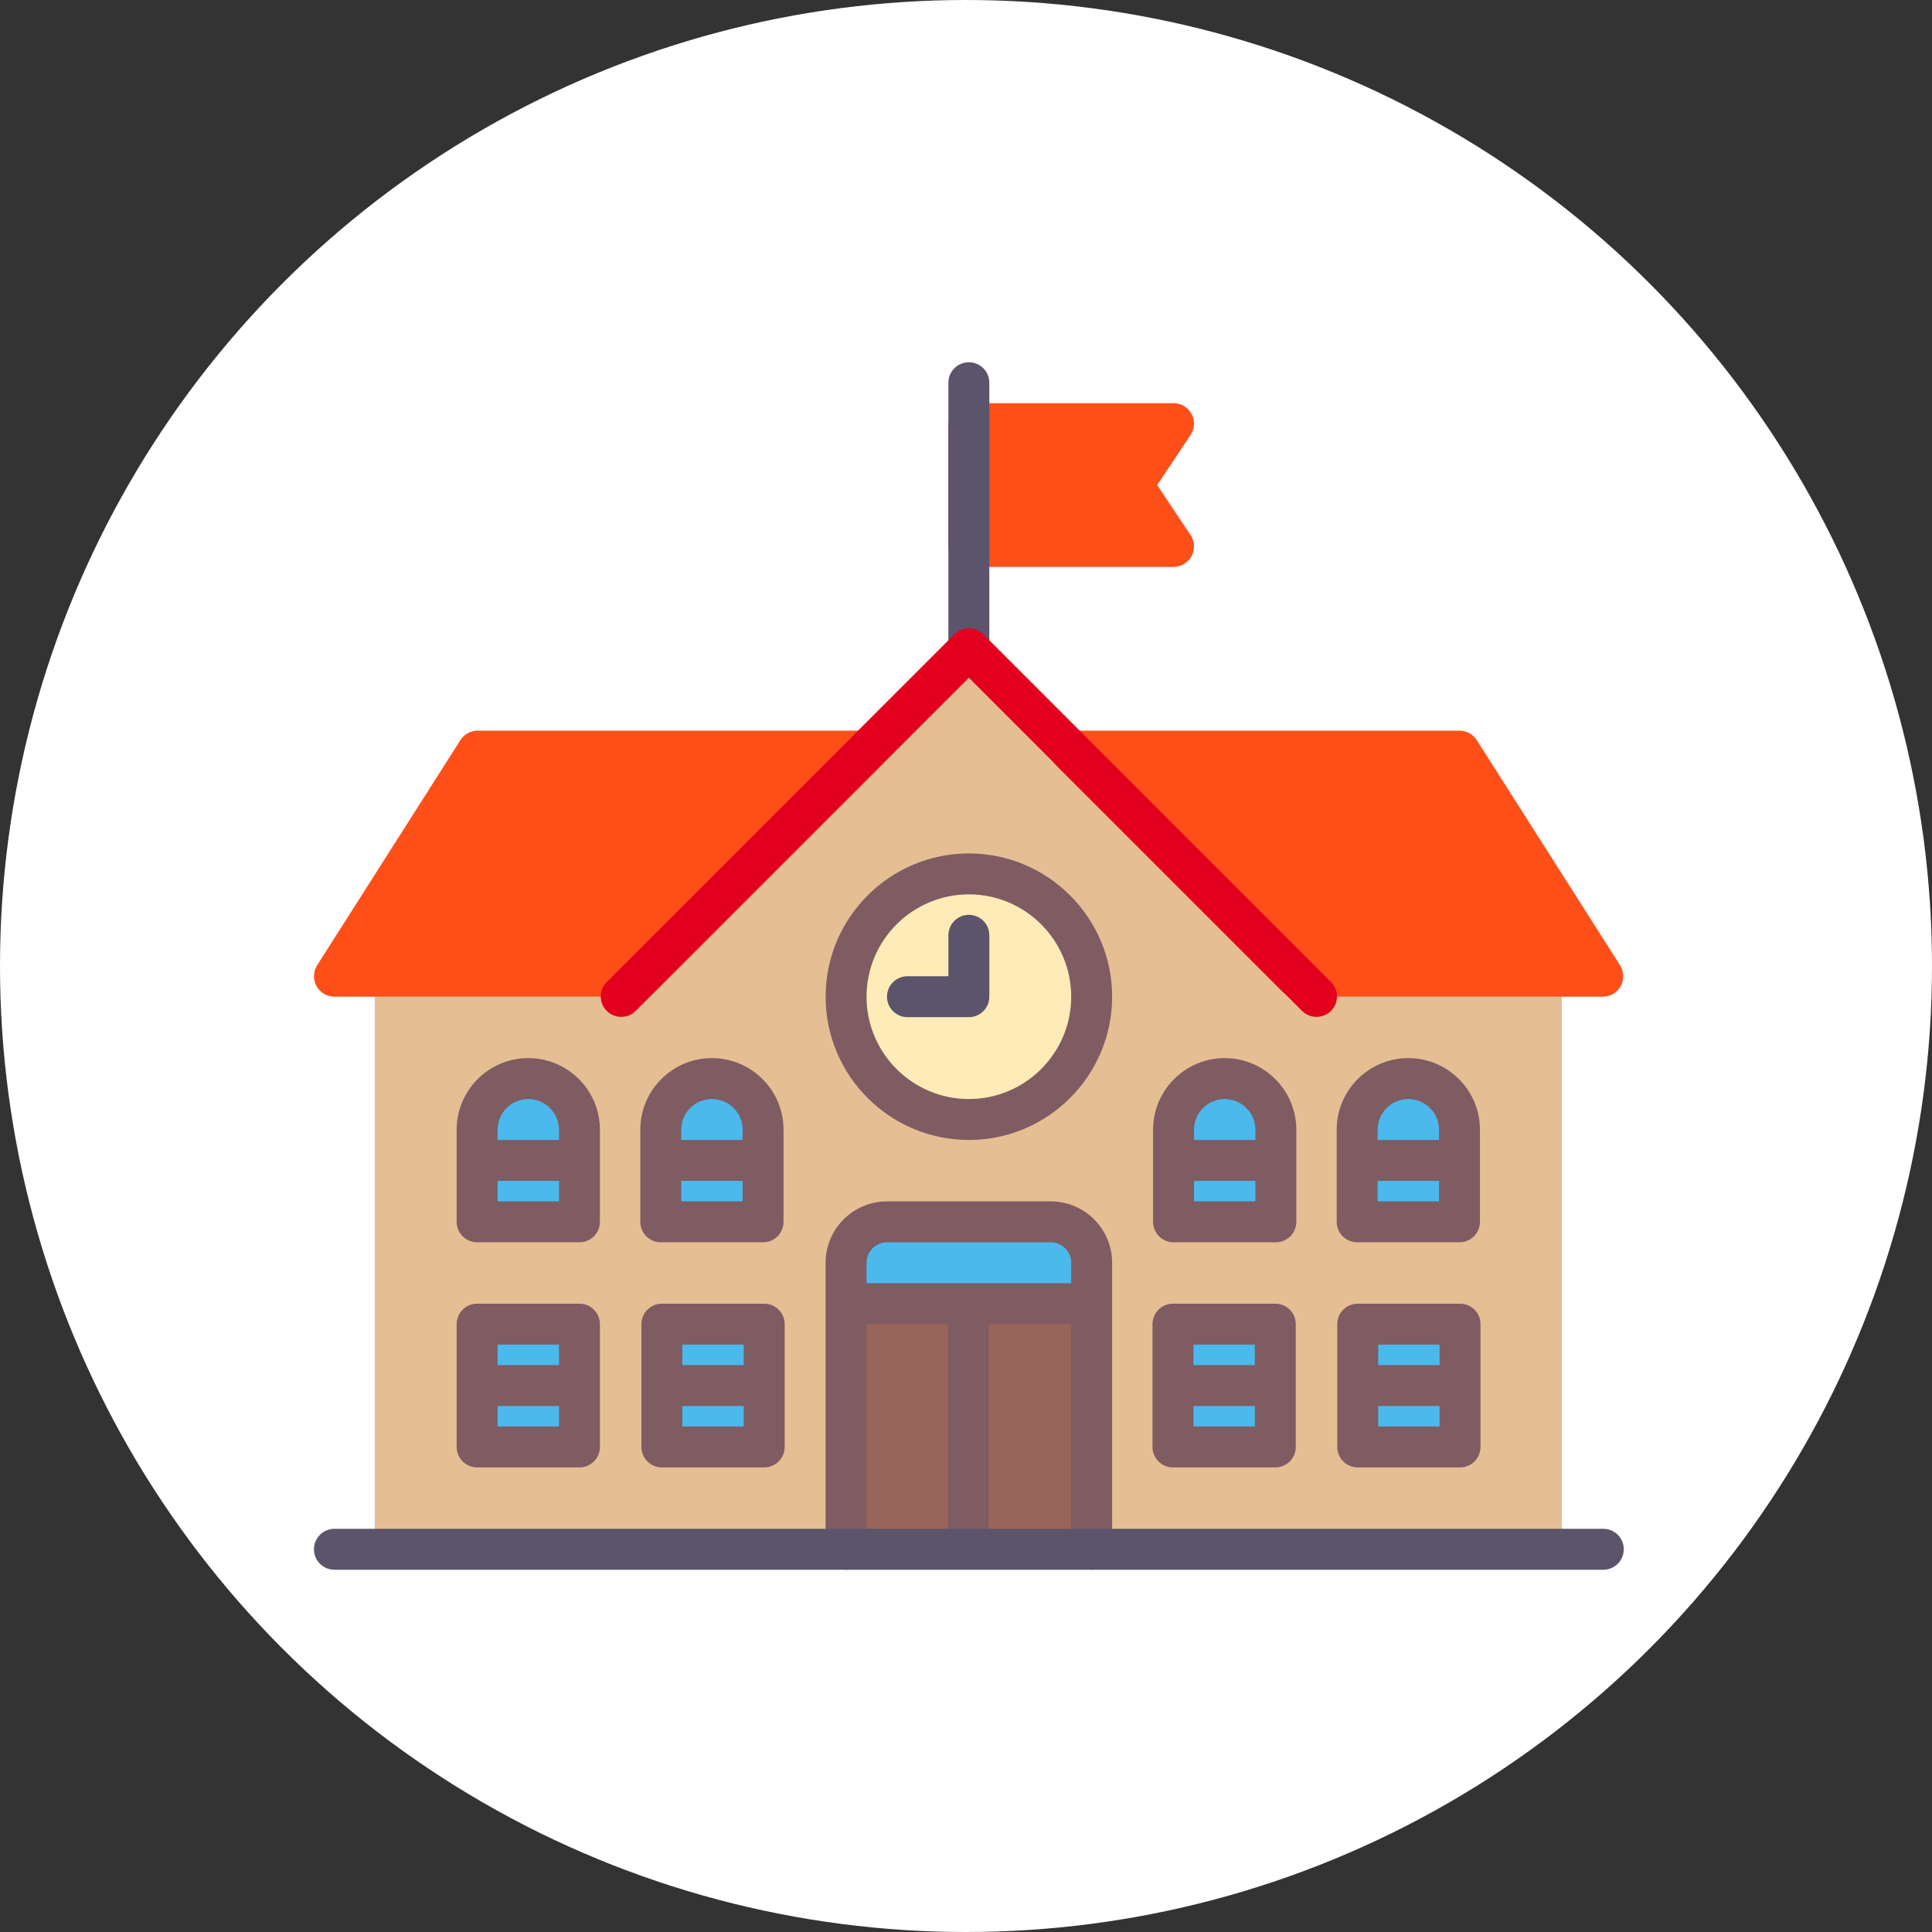 <svg width="160" height="160" viewBox="0 0 160 160" fill="none" xmlns="http://www.w3.org/2000/svg">
<rect x="0" y="0" width="160" height="160" fill="#333333" stroke="none"/>
<circle cx="80" cy="80" r="80" fill="white"/>
<path d="M129.344 128.305H31.038V82.542H51.378L80.191 53.729L109.005 82.542H129.344V128.305Z" fill="#E6BE94"/>
<path d="M90.361 107.966H70.022V128.305H90.361V107.966Z" fill="#996459"/>
<path d="M89.937 101.186H70.445C70.211 101.186 70.022 101.376 70.022 101.61V107.966H90.361V101.61C90.361 101.376 90.171 101.186 89.937 101.186Z" fill="#4BB9EC"/>
<path d="M95.834 40.169L98.597 36.025C98.943 35.505 98.976 34.837 98.681 34.285C98.386 33.734 97.812 33.39 97.186 33.39H80.237C79.3 33.39 78.542 34.148 78.542 35.085V45.254C78.542 46.191 79.3 46.949 80.237 46.949H97.186C97.812 46.949 98.386 46.605 98.681 46.053C98.976 45.502 98.943 44.834 98.597 44.314L95.834 40.169Z" fill="#FF4F19"/>
<path d="M80.237 55.424C79.3 55.424 78.542 54.666 78.542 53.729V31.695C78.542 30.758 79.3 30 80.237 30C81.174 30 81.932 30.758 81.932 31.695V53.729C81.932 54.666 81.174 55.424 80.237 55.424Z" fill="#5C546A"/>
<path d="M87.1 61.555C87.361 60.921 87.98 60.508 88.666 60.508H120.869C121.448 60.508 121.988 60.805 122.299 61.293L134.164 79.937C134.496 80.46 134.516 81.121 134.22 81.663C133.922 82.205 133.353 82.542 132.733 82.542H107.31C106.86 82.542 106.429 82.363 106.111 82.046L87.467 63.401C86.982 62.917 86.836 62.188 87.1 61.555Z" fill="#FF4F19"/>
<path d="M73.329 61.555C73.067 60.92 72.448 60.508 71.763 60.508H39.559C38.98 60.508 38.441 60.805 38.129 61.293L26.265 79.937C25.932 80.46 25.912 81.121 26.209 81.663C26.507 82.205 27.076 82.542 27.695 82.542H53.119C53.569 82.542 53.999 82.364 54.317 82.046L72.961 63.402C73.446 62.917 73.592 62.188 73.329 61.555Z" fill="#FF4F19"/>
<path d="M109.028 84.214C108.594 84.214 108.16 84.049 107.829 83.718L80.237 56.126L52.645 83.718C51.983 84.38 50.911 84.38 50.248 83.718C49.586 83.055 49.586 81.983 50.248 81.321L79.039 52.53C79.701 51.868 80.774 51.868 81.436 52.53L110.226 81.321C110.888 81.983 110.888 83.055 110.226 83.718C109.895 84.049 109.461 84.214 109.028 84.214Z" fill="#E3001E"/>
<path d="M80.237 92.712C85.854 92.712 90.407 88.159 90.407 82.542C90.407 76.926 85.854 72.373 80.237 72.373C74.621 72.373 70.068 76.926 70.068 82.542C70.068 88.159 74.621 92.712 80.237 92.712Z" fill="#FFEBB7"/>
<path d="M80.237 75.763C79.3 75.763 78.542 76.521 78.542 77.458V80.847H75.153C74.216 80.847 73.458 81.606 73.458 82.542C73.458 83.479 74.216 84.237 75.153 84.237H80.237C81.174 84.237 81.932 83.479 81.932 82.542V77.458C81.932 76.521 81.174 75.763 80.237 75.763Z" fill="#5C546A"/>
<path d="M105.614 93.559C105.614 91.219 103.717 89.322 101.377 89.322C99.037 89.322 97.14 91.219 97.14 93.559C97.14 93.85 97.17 94.133 97.225 94.407H97.14V101.186H105.614V94.407H105.529C105.585 94.133 105.614 93.85 105.614 93.559Z" fill="#4BB9EC"/>
<path d="M101.424 87.627C98.153 87.627 95.492 90.288 95.492 93.559V101.186C95.492 102.123 96.25 102.881 97.186 102.881H105.661C106.598 102.881 107.356 102.123 107.356 101.186V93.559C107.356 90.288 104.695 87.627 101.424 87.627ZM101.424 91.017C102.826 91.017 103.966 92.157 103.966 93.559V94.407H98.881V93.559C98.881 92.157 100.022 91.017 101.424 91.017ZM98.881 99.492V97.797H103.966V99.492H98.881Z" fill="#7E5C62"/>
<path d="M63.288 109.661H54.814V119.831H63.288V109.661Z" fill="#4BB9EC"/>
<path d="M63.288 107.966H54.814C53.877 107.966 53.119 108.724 53.119 109.661V119.83C53.119 120.767 53.877 121.525 54.814 121.525H63.288C64.225 121.525 64.983 120.767 64.983 119.83V109.661C64.983 108.724 64.225 107.966 63.288 107.966ZM61.593 111.356V113.051H56.508V111.356H61.593ZM56.508 118.136V116.441H61.593V118.136H56.508Z" fill="#7E5C62"/>
<path d="M47.988 109.661H39.513V119.831H47.988V109.661Z" fill="#4BB9EC"/>
<path d="M47.988 107.966H39.513C38.576 107.966 37.818 108.724 37.818 109.661V119.83C37.818 120.767 38.576 121.525 39.513 121.525H47.988C48.925 121.525 49.682 120.767 49.682 119.83V109.661C49.682 108.724 48.925 107.966 47.988 107.966ZM46.293 111.356V113.051H41.208V111.356H46.293ZM41.208 118.136V116.441H46.293V118.136H41.208Z" fill="#7E5C62"/>
<path d="M120.915 109.661H112.441V119.831H120.915V109.661Z" fill="#4BB9EC"/>
<path d="M120.915 107.966H112.441C111.504 107.966 110.746 108.724 110.746 109.661V119.83C110.746 120.767 111.504 121.525 112.441 121.525H120.915C121.852 121.525 122.61 120.767 122.61 119.83V109.661C122.61 108.724 121.852 107.966 120.915 107.966ZM119.22 111.356V113.051H114.136V111.356H119.22ZM114.136 118.136V116.441H119.22V118.136H114.136Z" fill="#7E5C62"/>
<path d="M105.615 109.661H97.14V119.831H105.615V109.661Z" fill="#4BB9EC"/>
<path d="M105.615 107.966H97.14C96.203 107.966 95.445 108.724 95.445 109.661V119.83C95.445 120.767 96.203 121.525 97.14 121.525H105.615C106.552 121.525 107.31 120.767 107.31 119.83V109.661C107.31 108.724 106.552 107.966 105.615 107.966ZM103.92 111.356V113.051H98.835V111.356H103.92ZM98.835 118.136V116.441H103.92V118.136H98.835Z" fill="#7E5C62"/>
<path d="M120.823 93.559C120.823 91.219 118.926 89.322 116.586 89.322C114.245 89.322 112.348 91.219 112.348 93.559C112.348 93.85 112.378 94.133 112.434 94.407H112.348V101.186H120.823V94.407H120.738C120.793 94.133 120.823 93.85 120.823 93.559Z" fill="#4BB9EC"/>
<path d="M116.632 87.627C113.361 87.627 110.699 90.288 110.699 93.559V101.186C110.699 102.123 111.458 102.881 112.394 102.881H120.869C121.806 102.881 122.564 102.123 122.564 101.186V93.559C122.564 90.288 119.902 87.627 116.632 87.627ZM116.632 91.017C118.034 91.017 119.174 92.157 119.174 93.559V94.407H114.089V93.559C114.089 92.157 115.23 91.017 116.632 91.017ZM114.089 99.492V97.797H119.174V99.492H114.089Z" fill="#7E5C62"/>
<path d="M47.942 93.559C47.942 91.219 46.045 89.322 43.704 89.322C41.364 89.322 39.467 91.219 39.467 93.559C39.467 93.85 39.497 94.133 39.552 94.407H39.467V101.186H47.942V94.407H47.856C47.912 94.133 47.942 93.85 47.942 93.559Z" fill="#4BB9EC"/>
<path d="M43.75 87.627C40.48 87.627 37.818 90.288 37.818 93.559V101.186C37.818 102.123 38.576 102.881 39.513 102.881H47.988C48.925 102.881 49.682 102.123 49.682 101.186V93.559C49.682 90.288 47.021 87.627 43.75 87.627ZM43.75 91.017C45.152 91.017 46.293 92.157 46.293 93.559V94.407H41.208V93.559C41.208 92.157 42.348 91.017 43.75 91.017ZM41.208 99.492V97.797H46.293V99.492H41.208Z" fill="#7E5C62"/>
<path d="M63.149 93.559C63.149 91.219 61.252 89.322 58.912 89.322C56.572 89.322 54.675 91.219 54.675 93.559C54.675 93.85 54.705 94.133 54.76 94.407H54.675V101.186H63.149V94.407H63.064C63.119 94.133 63.149 93.85 63.149 93.559Z" fill="#4BB9EC"/>
<path d="M58.958 87.627C55.687 87.627 53.026 90.288 53.026 93.559V101.186C53.026 102.123 53.784 102.881 54.721 102.881H63.196C64.132 102.881 64.89 102.123 64.89 101.186V93.559C64.89 90.288 62.229 87.627 58.958 87.627ZM58.958 91.017C60.36 91.017 61.501 92.157 61.501 93.559V94.407H56.416V93.559C56.416 92.157 57.556 91.017 58.958 91.017ZM56.416 99.492V97.797H61.501V99.492H56.416Z" fill="#7E5C62"/>
<path d="M80.237 94.407C73.695 94.407 68.373 89.085 68.373 82.542C68.373 76 73.695 70.678 80.237 70.678C86.779 70.678 92.102 76 92.102 82.542C92.102 89.085 86.779 94.407 80.237 94.407ZM80.237 74.068C75.565 74.068 71.763 77.869 71.763 82.542C71.763 87.216 75.565 91.017 80.237 91.017C84.91 91.017 88.712 87.216 88.712 82.542C88.712 77.869 84.91 74.068 80.237 74.068Z" fill="#7E5C62"/>
<path d="M87.017 99.492H73.458C70.654 99.492 68.373 101.773 68.373 104.576V128.305C68.373 129.242 69.131 130 70.068 130C71.005 130 71.763 129.242 71.763 128.305V109.661H78.496V128.305H81.886V109.661H88.712V128.305C88.712 129.242 89.47 130 90.407 130C91.344 130 92.102 129.242 92.102 128.305V104.576C92.102 101.773 89.821 99.492 87.017 99.492ZM88.712 106.271H71.763V104.576C71.763 103.641 72.522 102.881 73.458 102.881H87.017C87.952 102.881 88.712 103.641 88.712 104.576V106.271Z" fill="#7E5C62"/>
<path d="M132.78 130H27.695C26.758 130 26 129.242 26 128.305C26 127.368 26.758 126.61 27.695 126.61H132.78C133.717 126.61 134.475 127.368 134.475 128.305C134.475 129.242 133.717 130 132.78 130Z" fill="#5C546A"/>
</svg>
